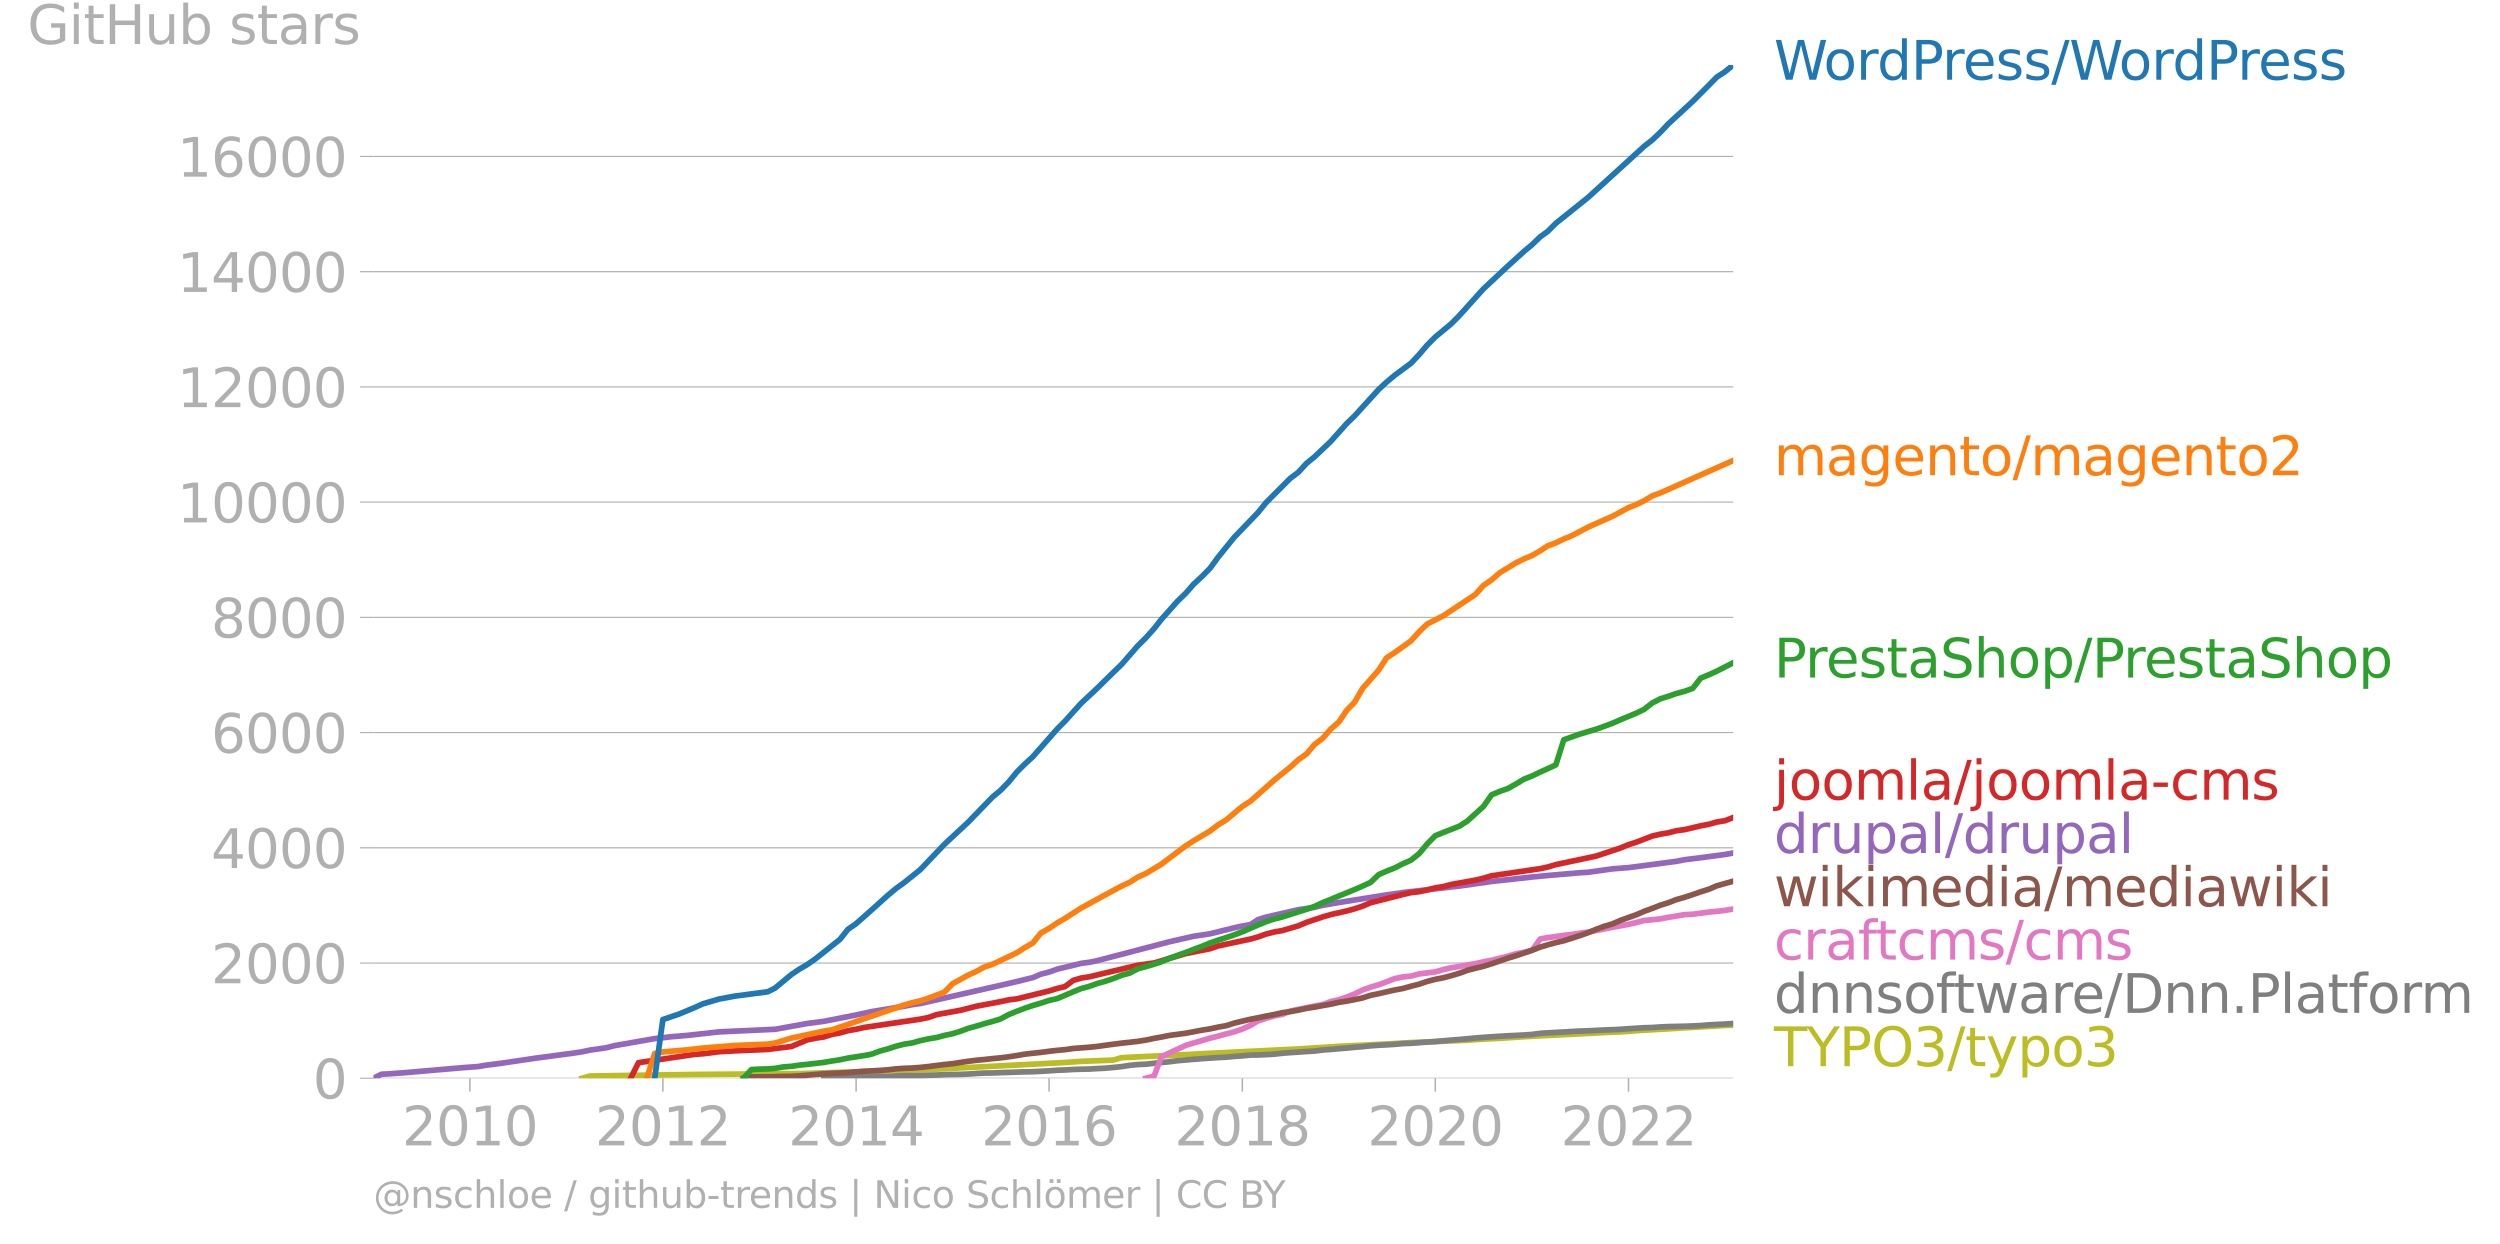 <svg xmlns="http://www.w3.org/2000/svg" xmlns:xlink="http://www.w3.org/1999/xlink" width="875.447" height="435.616" viewBox="0 0 656.585 326.712"><defs><style>*{stroke-linejoin:round;stroke-linecap:butt}</style></defs><g id="figure_1"><path id="patch_1" d="M0 326.712h656.585V0H0v326.712z" style="fill:none"/><g id="axes_1"><path id="patch_2" d="M98.073 283.185h357.12V17.073H98.073v266.112z" style="fill:none"/><g id="matplotlib.axis_1"><g id="xtick_1"><g id="line2d_1"><defs><path id="me3ce8a6307" d="M0 0v3.5" style="stroke:#b0b0b0;stroke-width:.4"/></defs><use xlink:href="#me3ce8a6307" x="123.413" y="283.185" style="fill:#b0b0b0;stroke:#b0b0b0;stroke-width:.4"/></g><g id="text_1" style="fill:#b0b0b0" transform="matrix(.14 0 0 -.14 105.598 300.823)"><defs><path id="DejaVuSans-32" d="M1228 531h2203V0H469v531q359 372 979 998 621 627 780 809 303 340 423 576 121 236 121 464 0 372-261 606-261 235-680 235-297 0-627-103-329-103-704-313v638q381 153 712 231 332 78 607 78 725 0 1156-363 431-362 431-968 0-288-108-546-107-257-392-607-78-91-497-524-418-433-1181-1211z" transform="scale(.016)"/><path id="DejaVuSans-30" d="M2034 4250q-487 0-733-480-245-479-245-1442 0-959 245-1439 246-480 733-480 491 0 736 480 246 480 246 1439 0 963-246 1442-245 480-736 480zm0 500q785 0 1199-621 414-620 414-1801 0-1178-414-1799Q2819-91 2034-91q-784 0-1198 620-414 621-414 1799 0 1181 414 1801 414 621 1198 621z" transform="scale(.016)"/><path id="DejaVuSans-31" d="M794 531h1031v3560L703 3866v575l1116 225h631V531h1031V0H794v531z" transform="scale(.016)"/></defs><use xlink:href="#DejaVuSans-32"/><use xlink:href="#DejaVuSans-30" x="63.623"/><use xlink:href="#DejaVuSans-31" x="127.246"/><use xlink:href="#DejaVuSans-30" x="190.869"/></g></g><g id="xtick_2"><use xlink:href="#me3ce8a6307" id="line2d_2" x="174.093" y="283.185" style="fill:#b0b0b0;stroke:#b0b0b0;stroke-width:.4"/><g id="text_2" style="fill:#b0b0b0" transform="matrix(.14 0 0 -.14 156.278 300.823)"><use xlink:href="#DejaVuSans-32"/><use xlink:href="#DejaVuSans-30" x="63.623"/><use xlink:href="#DejaVuSans-31" x="127.246"/><use xlink:href="#DejaVuSans-32" x="190.869"/></g></g><g id="xtick_3"><use xlink:href="#me3ce8a6307" id="line2d_3" x="224.842" y="283.185" style="fill:#b0b0b0;stroke:#b0b0b0;stroke-width:.4"/><g id="text_3" style="fill:#b0b0b0" transform="matrix(.14 0 0 -.14 207.027 300.823)"><defs><path id="DejaVuSans-34" d="M2419 4116 825 1625h1594v2491zm-166 550h794V1625h666v-525h-666V0h-628v1100H313v609l1940 2957z" transform="scale(.016)"/></defs><use xlink:href="#DejaVuSans-32"/><use xlink:href="#DejaVuSans-30" x="63.623"/><use xlink:href="#DejaVuSans-31" x="127.246"/><use xlink:href="#DejaVuSans-34" x="190.869"/></g></g><g id="xtick_4"><use xlink:href="#me3ce8a6307" id="line2d_4" x="275.522" y="283.185" style="fill:#b0b0b0;stroke:#b0b0b0;stroke-width:.4"/><g id="text_4" style="fill:#b0b0b0" transform="matrix(.14 0 0 -.14 257.707 300.823)"><defs><path id="DejaVuSans-36" d="M2113 2584q-425 0-674-291-248-290-248-796 0-503 248-796 249-292 674-292t673 292q248 293 248 796 0 506-248 796-248 291-673 291zm1253 1979v-575q-238 112-480 171-242 60-480 60-625 0-955-422-329-422-376-1275 184 272 462 417 279 145 613 145 703 0 1111-427 408-426 408-1160 0-719-425-1154Q2819-91 2113-91q-810 0-1238 620-428 621-428 1799 0 1106 525 1764t1409 658q238 0 480-47t505-140z" transform="scale(.016)"/></defs><use xlink:href="#DejaVuSans-32"/><use xlink:href="#DejaVuSans-30" x="63.623"/><use xlink:href="#DejaVuSans-31" x="127.246"/><use xlink:href="#DejaVuSans-36" x="190.869"/></g></g><g id="xtick_5"><use xlink:href="#me3ce8a6307" id="line2d_5" x="326.272" y="283.185" style="fill:#b0b0b0;stroke:#b0b0b0;stroke-width:.4"/><g id="text_5" style="fill:#b0b0b0" transform="matrix(.14 0 0 -.14 308.457 300.823)"><defs><path id="DejaVuSans-38" d="M2034 2216q-450 0-708-241-257-241-257-662 0-422 257-663 258-241 708-241t709 242q260 243 260 662 0 421-258 662-257 241-711 241zm-631 268q-406 100-633 378-226 279-226 679 0 559 398 884 399 325 1092 325 697 0 1094-325t397-884q0-400-227-679-226-278-629-378 456-106 710-416 255-309 255-755 0-679-414-1042Q2806-91 2034-91q-771 0-1186 362-414 363-414 1042 0 446 256 755 257 310 713 416zm-231 997q0-362 226-565 227-203 636-203 407 0 636 203 230 203 230 565 0 363-230 566-229 203-636 203-409 0-636-203-226-203-226-566z" transform="scale(.016)"/></defs><use xlink:href="#DejaVuSans-32"/><use xlink:href="#DejaVuSans-30" x="63.623"/><use xlink:href="#DejaVuSans-31" x="127.246"/><use xlink:href="#DejaVuSans-38" x="190.869"/></g></g><g id="xtick_6"><use xlink:href="#me3ce8a6307" id="line2d_6" x="376.952" y="283.185" style="fill:#b0b0b0;stroke:#b0b0b0;stroke-width:.4"/><g id="text_6" style="fill:#b0b0b0" transform="matrix(.14 0 0 -.14 359.137 300.823)"><use xlink:href="#DejaVuSans-32"/><use xlink:href="#DejaVuSans-30" x="63.623"/><use xlink:href="#DejaVuSans-32" x="127.246"/><use xlink:href="#DejaVuSans-30" x="190.869"/></g></g><g id="xtick_7"><use xlink:href="#me3ce8a6307" id="line2d_7" x="427.701" y="283.185" style="fill:#b0b0b0;stroke:#b0b0b0;stroke-width:.4"/><g id="text_7" style="fill:#b0b0b0" transform="matrix(.14 0 0 -.14 409.886 300.823)"><use xlink:href="#DejaVuSans-32"/><use xlink:href="#DejaVuSans-30" x="63.623"/><use xlink:href="#DejaVuSans-32" x="127.246"/><use xlink:href="#DejaVuSans-32" x="190.869"/></g></g></g><g id="matplotlib.axis_2"><g id="ytick_1"><path id="line2d_8" d="M98.073 283.185h357.12" clip-path="url(#p751ec7dc95)" style="fill:none;stroke:#b0b0b0;stroke-width:.3;stroke-linecap:square"/><g id="line2d_9"><defs><path id="m1ee382d47e" d="M0 0h-3.5" style="stroke:#b0b0b0;stroke-width:.3"/></defs><use xlink:href="#m1ee382d47e" x="98.073" y="283.185" style="fill:#b0b0b0;stroke:#b0b0b0;stroke-width:.3"/></g><use xlink:href="#DejaVuSans-30" id="text_8" style="fill:#b0b0b0" transform="matrix(.14 0 0 -.14 82.166 288.504)"/></g><g id="ytick_2"><path id="line2d_10" d="M98.073 252.922h357.12" clip-path="url(#p751ec7dc95)" style="fill:none;stroke:#b0b0b0;stroke-width:.3;stroke-linecap:square"/><use xlink:href="#m1ee382d47e" id="line2d_11" x="98.073" y="252.922" style="fill:#b0b0b0;stroke:#b0b0b0;stroke-width:.3"/><g id="text_9" style="fill:#b0b0b0" transform="matrix(.14 0 0 -.14 55.443 258.241)"><use xlink:href="#DejaVuSans-32"/><use xlink:href="#DejaVuSans-30" x="63.623"/><use xlink:href="#DejaVuSans-30" x="127.246"/><use xlink:href="#DejaVuSans-30" x="190.869"/></g></g><g id="ytick_3"><path id="line2d_12" d="M98.073 222.66h357.12" clip-path="url(#p751ec7dc95)" style="fill:none;stroke:#b0b0b0;stroke-width:.3;stroke-linecap:square"/><use xlink:href="#m1ee382d47e" id="line2d_13" x="98.073" y="222.66" style="fill:#b0b0b0;stroke:#b0b0b0;stroke-width:.3"/><g id="text_10" style="fill:#b0b0b0" transform="matrix(.14 0 0 -.14 55.443 227.979)"><use xlink:href="#DejaVuSans-34"/><use xlink:href="#DejaVuSans-30" x="63.623"/><use xlink:href="#DejaVuSans-30" x="127.246"/><use xlink:href="#DejaVuSans-30" x="190.869"/></g></g><g id="ytick_4"><path id="line2d_14" d="M98.073 192.398h357.12" clip-path="url(#p751ec7dc95)" style="fill:none;stroke:#b0b0b0;stroke-width:.3;stroke-linecap:square"/><use xlink:href="#m1ee382d47e" id="line2d_15" x="98.073" y="192.398" style="fill:#b0b0b0;stroke:#b0b0b0;stroke-width:.3"/><g id="text_11" style="fill:#b0b0b0" transform="matrix(.14 0 0 -.14 55.443 197.717)"><use xlink:href="#DejaVuSans-36"/><use xlink:href="#DejaVuSans-30" x="63.623"/><use xlink:href="#DejaVuSans-30" x="127.246"/><use xlink:href="#DejaVuSans-30" x="190.869"/></g></g><g id="ytick_5"><path id="line2d_16" d="M98.073 162.135h357.12" clip-path="url(#p751ec7dc95)" style="fill:none;stroke:#b0b0b0;stroke-width:.3;stroke-linecap:square"/><use xlink:href="#m1ee382d47e" id="line2d_17" x="98.073" y="162.135" style="fill:#b0b0b0;stroke:#b0b0b0;stroke-width:.3"/><g id="text_12" style="fill:#b0b0b0" transform="matrix(.14 0 0 -.14 55.443 167.454)"><use xlink:href="#DejaVuSans-38"/><use xlink:href="#DejaVuSans-30" x="63.623"/><use xlink:href="#DejaVuSans-30" x="127.246"/><use xlink:href="#DejaVuSans-30" x="190.869"/></g></g><g id="ytick_6"><path id="line2d_18" d="M98.073 131.873h357.12" clip-path="url(#p751ec7dc95)" style="fill:none;stroke:#b0b0b0;stroke-width:.3;stroke-linecap:square"/><use xlink:href="#m1ee382d47e" id="line2d_19" x="98.073" y="131.873" style="fill:#b0b0b0;stroke:#b0b0b0;stroke-width:.3"/><g id="text_13" style="fill:#b0b0b0" transform="matrix(.14 0 0 -.14 46.536 137.192)"><use xlink:href="#DejaVuSans-31"/><use xlink:href="#DejaVuSans-30" x="63.623"/><use xlink:href="#DejaVuSans-30" x="127.246"/><use xlink:href="#DejaVuSans-30" x="190.869"/><use xlink:href="#DejaVuSans-30" x="254.492"/></g></g><g id="ytick_7"><path id="line2d_20" d="M98.073 101.61h357.12" clip-path="url(#p751ec7dc95)" style="fill:none;stroke:#b0b0b0;stroke-width:.3;stroke-linecap:square"/><use xlink:href="#m1ee382d47e" id="line2d_21" x="98.073" y="101.611" style="fill:#b0b0b0;stroke:#b0b0b0;stroke-width:.3"/><g id="text_14" style="fill:#b0b0b0" transform="matrix(.14 0 0 -.14 46.536 106.93)"><use xlink:href="#DejaVuSans-31"/><use xlink:href="#DejaVuSans-32" x="63.623"/><use xlink:href="#DejaVuSans-30" x="127.246"/><use xlink:href="#DejaVuSans-30" x="190.869"/><use xlink:href="#DejaVuSans-30" x="254.492"/></g></g><g id="ytick_8"><path id="line2d_22" d="M98.073 71.348h357.12" clip-path="url(#p751ec7dc95)" style="fill:none;stroke:#b0b0b0;stroke-width:.3;stroke-linecap:square"/><use xlink:href="#m1ee382d47e" id="line2d_23" x="98.073" y="71.348" style="fill:#b0b0b0;stroke:#b0b0b0;stroke-width:.3"/><g id="text_15" style="fill:#b0b0b0" transform="matrix(.14 0 0 -.14 46.536 76.667)"><use xlink:href="#DejaVuSans-31"/><use xlink:href="#DejaVuSans-34" x="63.623"/><use xlink:href="#DejaVuSans-30" x="127.246"/><use xlink:href="#DejaVuSans-30" x="190.869"/><use xlink:href="#DejaVuSans-30" x="254.492"/></g></g><g id="ytick_9"><path id="line2d_24" d="M98.073 41.086h357.12" clip-path="url(#p751ec7dc95)" style="fill:none;stroke:#b0b0b0;stroke-width:.3;stroke-linecap:square"/><use xlink:href="#m1ee382d47e" id="line2d_25" x="98.073" y="41.086" style="fill:#b0b0b0;stroke:#b0b0b0;stroke-width:.3"/><g id="text_16" style="fill:#b0b0b0" transform="matrix(.14 0 0 -.14 46.536 46.405)"><use xlink:href="#DejaVuSans-31"/><use xlink:href="#DejaVuSans-36" x="63.623"/><use xlink:href="#DejaVuSans-30" x="127.246"/><use xlink:href="#DejaVuSans-30" x="190.869"/><use xlink:href="#DejaVuSans-30" x="254.492"/></g></g><g id="text_17" style="fill:#b0b0b0" transform="matrix(.14 0 0 -.14 7.2 11.563)"><defs><path id="DejaVuSans-47" d="M3809 666v1253H2778v519h1656V434q-365-259-806-392-440-133-940-133-1094 0-1712 639-617 640-617 1780 0 1144 617 1783 618 639 1712 639 456 0 867-113 411-112 758-331v-672q-350 297-744 447t-828 150q-857 0-1287-478-429-478-429-1425 0-944 429-1422 430-478 1287-478 334 0 596 58 263 58 472 180z" transform="scale(.016)"/><path id="DejaVuSans-69" d="M603 3500h575V0H603v3500zm0 1363h575v-729H603v729z" transform="scale(.016)"/><path id="DejaVuSans-74" d="M1172 4494v-994h1184v-447H1172V1153q0-428 117-550t477-122h590V0h-590q-666 0-919 248-253 249-253 905v1900H172v447h422v994h578z" transform="scale(.016)"/><path id="DejaVuSans-48" d="M628 4666h631V2753h2294v1913h631V0h-631v2222H1259V0H628v4666z" transform="scale(.016)"/><path id="DejaVuSans-75" d="M544 1381v2119h575V1403q0-497 193-746 194-248 582-248 465 0 735 297 271 297 271 810v1984h575V0h-575v538q-209-319-486-474-276-155-642-155-603 0-916 375-312 375-312 1097zm1447 2203z" transform="scale(.016)"/><path id="DejaVuSans-62" d="M3116 1747q0 634-261 995t-717 361q-457 0-718-361t-261-995q0-634 261-995t718-361q456 0 717 361t261 995zM1159 2969q182 312 458 463 277 152 661 152 638 0 1036-506 399-506 399-1331T3314 415Q2916-91 2278-91q-384 0-661 152-276 152-458 464V0H581v4863h578V2969z" transform="scale(.016)"/><path id="DejaVuSans-73" d="M2834 3397v-544q-243 125-506 187-262 63-544 63-428 0-642-131t-214-394q0-200 153-314t616-217l197-44q612-131 870-370t258-667q0-488-386-773Q2250-91 1575-91q-281 0-586 55T347 128v594q319-166 628-249 309-82 613-82 406 0 624 139 219 139 219 392 0 234-158 359-157 125-692 241l-200 47q-534 112-772 345-237 233-237 639 0 494 350 762 350 269 994 269 318 0 599-47 282-46 519-140z" transform="scale(.016)"/><path id="DejaVuSans-61" d="M2194 1759q-697 0-966-159t-269-544q0-306 202-486 202-179 548-179 479 0 768 339t289 901v128h-572zm1147 238V0h-575v531q-197-318-491-470T1556-91q-537 0-855 302-317 302-317 808 0 590 395 890 396 300 1180 300h807v57q0 397-261 614t-733 217q-300 0-585-72-284-72-546-216v532q315 122 612 182 297 61 578 61 760 0 1135-394 375-393 375-1193z" transform="scale(.016)"/><path id="DejaVuSans-72" d="M2631 2963q-97 56-211 82-114 27-251 27-488 0-749-317t-261-911V0H581v3500h578v-544q182 319 472 473 291 155 707 155 59 0 131-8 72-7 159-23l3-590z" transform="scale(.016)"/></defs><use xlink:href="#DejaVuSans-47"/><use xlink:href="#DejaVuSans-69" x="77.49"/><use xlink:href="#DejaVuSans-74" x="105.273"/><use xlink:href="#DejaVuSans-48" x="144.482"/><use xlink:href="#DejaVuSans-75" x="219.678"/><use xlink:href="#DejaVuSans-62" x="283.057"/><use xlink:href="#DejaVuSans-20" x="346.533"/><use xlink:href="#DejaVuSans-73" x="378.32"/><use xlink:href="#DejaVuSans-74" x="430.42"/><use xlink:href="#DejaVuSans-61" x="469.629"/><use xlink:href="#DejaVuSans-72" x="530.908"/><use xlink:href="#DejaVuSans-73" x="572.021"/></g></g><path id="line2d_26" d="m152.85 283.185 2.151-.59 12.705-.197 14.787-.212 17.01-.136 10.483-.09 33.81-1.06 35.892-1.846 4.235-.303 8.539-.348 2.083-.62 6.387-.318 6.248-.272 8.47-.454 10.622-.53 4.096-.196 10.622-.515 10.622-.696 6.248-.303 4.235-.211 4.235-.227 4.235-.242 14.787-.62 4.235-.288 4.304-.212 8.47-.545 12.566-.635 8.54-.44 2.082-.06 4.304-.333 23.188-1.361 2.152-.076h0" clip-path="url(#p751ec7dc95)" style="fill:none;stroke:#bcbd22;stroke-width:1.5;stroke-linecap:square"/><path id="line2d_27" d="m216.373 283.185 2.082-.121 2.152-.06 2.083-.122 2.152-.06 2.153-.061 1.943-.015 2.153-.06h2.082l2.153-.107 2.082-.06 2.152-.03 2.153-.046 2.082-.06 2.152-.046 2.083-.09 2.152-.06 2.153-.031 1.943-.076 2.153-.151 2.082-.106 2.152-.03 2.083-.091 2.152-.06 2.153-.076 2.082-.06 2.152-.046 2.083-.106 2.152-.121 2.152-.152 2.014-.075 2.152-.136 2.083-.06 2.152-.046 2.083-.121 2.152-.106 2.152-.197 2.083-.212 2.152-.333 2.083-.212 2.152-.09 2.152-.242 1.944-.197 2.152-.212 2.083-.272 2.152-.182 2.083-.181 2.152-.167 2.152-.151 2.083-.136 2.152-.106 2.083-.197 2.152-.151 2.152-.212 1.944-.015 2.152-.091 2.083-.121 2.152-.242 2.083-.167 2.152-.136 2.152-.151 2.083-.121 2.152-.273 2.083-.15 2.152-.198 2.152-.166 1.944-.197 2.152-.166 2.083-.227 2.152-.151 2.083-.106 2.152-.137 2.152-.196 2.083-.076 2.152-.166 2.082-.152 2.153-.136 2.152-.197 2.013-.196 2.152-.152 2.083-.196 2.152-.197 2.083-.166 2.152-.152 2.152-.136 2.083-.121 2.152-.106 2.083-.106 2.152-.151 2.152-.288 1.944-.12 2.152-.122 2.083-.106 2.152-.136 2.083-.106 2.152-.075 2.152-.106 2.083-.106 2.152-.076 2.083-.106 2.152-.151 2.152-.136 1.944-.121 2.152-.06 2.083-.152 2.152-.091 2.083-.045 2.152-.046 2.152-.075 2.083-.106 2.152-.182 2.083-.106 2.152-.106 2.152-.151" clip-path="url(#p751ec7dc95)" style="fill:none;stroke:#7f7f7f;stroke-width:1.5;stroke-linecap:square"/><path id="line2d_28" d="m300.932 283.185 2.152-.545 1.944-5.1 2.152-1.028 2.083-.953 2.152-1.014 2.083-.636 2.152-.62 2.152-.65 2.083-.5 2.152-.605 2.083-.53 2.152-.741 2.152-.969 1.944-1.165 2.152-.68 2.083-.621 2.152-.409 2.083-.862 2.152-.47 2.152-.423 2.083-.454 2.152-.378 2.083-.772 2.152-.5 2.152-.725 1.944-.772 2.152-1.06 2.083-.74 2.152-.636 2.083-.787 2.152-.832 2.152-.439 2.083-.212 2.152-.575 2.082-.257 2.153-.272 2.152-.62 2.013-.455 2.152-.363 2.083-.378 2.152-.363 2.083-.47 2.152-.408 2.152-.53 2.083-.53 2.152-.635 2.083-.393 2.152-.515 2.152-2.995 1.944-.333 2.152-.303 2.083-.303 2.152-.242 2.083-.333 2.152-.287 2.152-.409 2.083-.408 2.152-.454 2.083-.363 2.152-.394 2.152-.499 1.944-.514 2.152-.197 2.083-.227 2.152-.409 2.083-.333 2.152-.378 2.152-.106 2.083-.272 2.152-.288 2.083-.196 2.152-.258 2.152-.348" clip-path="url(#p751ec7dc95)" style="fill:none;stroke:#e377c2;stroke-width:1.5;stroke-linecap:square"/><g id="text_18" style="fill:#1f77b4" transform="matrix(.14 0 0 -.14 465.907 20.936)"><defs><path id="DejaVuSans-57" d="M213 4666h637l981-3944 978 3944h710l981-3944 978 3944h641L4947 0h-794l-984 4050L2175 0h-794L213 4666z" transform="scale(.016)"/><path id="DejaVuSans-6f" d="M1959 3097q-462 0-731-361t-269-989q0-628 267-989 268-361 733-361 460 0 728 362 269 363 269 988 0 622-269 986-268 364-728 364zm0 487q750 0 1178-488 429-487 429-1349 0-859-429-1349Q2709-91 1959-91q-753 0-1180 489-426 490-426 1349 0 862 426 1349 427 488 1180 488z" transform="scale(.016)"/><path id="DejaVuSans-64" d="M2906 2969v1894h575V0h-575v525q-181-312-458-464-276-152-664-152-634 0-1033 506-398 507-398 1332t398 1331q399 506 1033 506 388 0 664-152 277-151 458-463zM947 1747q0-634 261-995t717-361q456 0 718 361 263 361 263 995t-263 995q-262 361-718 361t-717-361q-261-361-261-995z" transform="scale(.016)"/><path id="DejaVuSans-50" d="M1259 4147V2394h794q441 0 681 228 241 228 241 650 0 419-241 647-240 228-681 228h-794zm-631 519h1425q785 0 1186-355 402-355 402-1039 0-691-402-1044-401-353-1186-353h-794V0H628v4666z" transform="scale(.016)"/><path id="DejaVuSans-65" d="M3597 1894v-281H953q38-594 358-905t892-311q331 0 642 81t618 244V178Q3153 47 2828-22t-659-69q-838 0-1327 487-489 488-489 1320 0 859 464 1363 464 505 1252 505 706 0 1117-455 411-454 411-1235zm-575 169q-6 471-264 752-258 282-683 282-481 0-770-272t-333-766l2050 4z" transform="scale(.016)"/><path id="DejaVuSans-2f" d="M1625 4666h531L531-594H0l1625 5260z" transform="scale(.016)"/></defs><use xlink:href="#DejaVuSans-57"/><use xlink:href="#DejaVuSans-6f" x="93.002"/><use xlink:href="#DejaVuSans-72" x="154.184"/><use xlink:href="#DejaVuSans-64" x="193.547"/><use xlink:href="#DejaVuSans-50" x="257.023"/><use xlink:href="#DejaVuSans-72" x="315.576"/><use xlink:href="#DejaVuSans-65" x="354.439"/><use xlink:href="#DejaVuSans-73" x="415.963"/><use xlink:href="#DejaVuSans-73" x="468.063"/><use xlink:href="#DejaVuSans-2f" x="520.162"/><use xlink:href="#DejaVuSans-57" x="553.854"/><use xlink:href="#DejaVuSans-6f" x="646.855"/><use xlink:href="#DejaVuSans-72" x="708.037"/><use xlink:href="#DejaVuSans-64" x="747.4"/><use xlink:href="#DejaVuSans-50" x="810.877"/><use xlink:href="#DejaVuSans-72" x="869.43"/><use xlink:href="#DejaVuSans-65" x="908.293"/><use xlink:href="#DejaVuSans-73" x="969.816"/><use xlink:href="#DejaVuSans-73" x="1021.916"/></g><g id="text_19" style="fill:#ff7f0e" transform="matrix(.14 0 0 -.14 465.907 124.811)"><defs><path id="DejaVuSans-6d" d="M3328 2828q216 388 516 572t706 184q547 0 844-383 297-382 297-1088V0h-578v2094q0 503-179 746-178 244-543 244-447 0-707-297-259-296-259-809V0h-578v2094q0 506-178 748t-550 242q-441 0-701-298-259-298-259-808V0H581v3500h578v-544q197 322 472 475t653 153q382 0 649-194 267-193 395-562z" transform="scale(.016)"/><path id="DejaVuSans-67" d="M2906 1791q0 625-258 968-257 344-723 344-462 0-720-344-258-343-258-968 0-622 258-966t720-344q466 0 723 344 258 344 258 966zm575-1357q0-893-397-1329-396-436-1215-436-303 0-572 45t-522 139v559q253-137 500-202 247-66 503-66 566 0 847 295t281 892v285q-178-310-456-463T1784 0Q1141 0 747 490 353 981 353 1791q0 812 394 1302 394 491 1037 491 388 0 666-153t456-462v531h575V434z" transform="scale(.016)"/><path id="DejaVuSans-6e" d="M3513 2113V0h-575v2094q0 497-194 743-194 247-581 247-466 0-735-297-269-296-269-809V0H581v3500h578v-544q207 316 486 472 280 156 646 156 603 0 912-373 310-373 310-1098z" transform="scale(.016)"/></defs><use xlink:href="#DejaVuSans-6d"/><use xlink:href="#DejaVuSans-61" x="97.412"/><use xlink:href="#DejaVuSans-67" x="158.691"/><use xlink:href="#DejaVuSans-65" x="222.168"/><use xlink:href="#DejaVuSans-6e" x="283.691"/><use xlink:href="#DejaVuSans-74" x="347.07"/><use xlink:href="#DejaVuSans-6f" x="386.279"/><use xlink:href="#DejaVuSans-2f" x="447.461"/><use xlink:href="#DejaVuSans-6d" x="481.152"/><use xlink:href="#DejaVuSans-61" x="578.564"/><use xlink:href="#DejaVuSans-67" x="639.844"/><use xlink:href="#DejaVuSans-65" x="703.32"/><use xlink:href="#DejaVuSans-6e" x="764.844"/><use xlink:href="#DejaVuSans-74" x="828.223"/><use xlink:href="#DejaVuSans-6f" x="867.432"/><use xlink:href="#DejaVuSans-32" x="928.613"/></g><g id="text_20" style="fill:#2ca02c" transform="matrix(.14 0 0 -.14 465.907 177.937)"><defs><path id="DejaVuSans-53" d="M3425 4513v-616q-359 172-678 256-319 85-616 85-515 0-795-200t-280-569q0-310 186-468 186-157 705-254l381-78q706-135 1042-474t336-907q0-679-455-1029Q2797-91 1919-91q-331 0-705 75-373 75-773 222v650q384-215 753-325 369-109 725-109 540 0 834 212 294 213 294 607 0 343-211 537t-692 291l-385 75q-706 140-1022 440-315 300-315 835 0 619 436 975t1201 356q329 0 669-60 341-59 697-177z" transform="scale(.016)"/><path id="DejaVuSans-68" d="M3513 2113V0h-575v2094q0 497-194 743-194 247-581 247-466 0-735-297-269-296-269-809V0H581v4863h578V2956q207 316 486 472 280 156 646 156 603 0 912-373 310-373 310-1098z" transform="scale(.016)"/><path id="DejaVuSans-70" d="M1159 525v-1856H581v4831h578v-531q182 312 458 463 277 152 661 152 638 0 1036-506 399-506 399-1331T3314 415Q2916-91 2278-91q-384 0-661 152-276 152-458 464zm1957 1222q0 634-261 995t-717 361q-457 0-718-361t-261-995q0-634 261-995t718-361q456 0 717 361t261 995z" transform="scale(.016)"/></defs><use xlink:href="#DejaVuSans-50"/><use xlink:href="#DejaVuSans-72" x="58.553"/><use xlink:href="#DejaVuSans-65" x="97.416"/><use xlink:href="#DejaVuSans-73" x="158.939"/><use xlink:href="#DejaVuSans-74" x="211.039"/><use xlink:href="#DejaVuSans-61" x="250.248"/><use xlink:href="#DejaVuSans-53" x="311.527"/><use xlink:href="#DejaVuSans-68" x="375.004"/><use xlink:href="#DejaVuSans-6f" x="438.383"/><use xlink:href="#DejaVuSans-70" x="499.564"/><use xlink:href="#DejaVuSans-2f" x="563.041"/><use xlink:href="#DejaVuSans-50" x="596.732"/><use xlink:href="#DejaVuSans-72" x="655.285"/><use xlink:href="#DejaVuSans-65" x="694.148"/><use xlink:href="#DejaVuSans-73" x="755.672"/><use xlink:href="#DejaVuSans-74" x="807.771"/><use xlink:href="#DejaVuSans-61" x="846.98"/><use xlink:href="#DejaVuSans-53" x="908.26"/><use xlink:href="#DejaVuSans-68" x="971.736"/><use xlink:href="#DejaVuSans-6f" x="1035.115"/><use xlink:href="#DejaVuSans-70" x="1096.297"/></g><g id="text_21" style="fill:#d62728" transform="matrix(.14 0 0 -.14 465.907 210.021)"><defs><path id="DejaVuSans-6a" d="M603 3500h575V-63q0-668-255-968-254-300-820-300h-219v487H38q328 0 446 152Q603-541 603-63v3563zm0 1363h575v-729H603v729z" transform="scale(.016)"/><path id="DejaVuSans-6c" d="M603 4863h575V0H603v4863z" transform="scale(.016)"/><path id="DejaVuSans-2d" d="M313 2009h1684v-512H313v512z" transform="scale(.016)"/><path id="DejaVuSans-63" d="M3122 3366v-538q-244 135-489 202t-495 67q-560 0-870-355-309-354-309-995t309-996q310-354 870-354 250 0 495 67t489 202V134Q2881 22 2623-34q-257-57-548-57-791 0-1257 497-465 497-465 1341 0 856 470 1346 471 491 1290 491 265 0 518-55 253-54 491-163z" transform="scale(.016)"/></defs><use xlink:href="#DejaVuSans-6a"/><use xlink:href="#DejaVuSans-6f" x="27.783"/><use xlink:href="#DejaVuSans-6f" x="88.965"/><use xlink:href="#DejaVuSans-6d" x="150.146"/><use xlink:href="#DejaVuSans-6c" x="247.559"/><use xlink:href="#DejaVuSans-61" x="275.342"/><use xlink:href="#DejaVuSans-2f" x="336.621"/><use xlink:href="#DejaVuSans-6a" x="370.313"/><use xlink:href="#DejaVuSans-6f" x="398.096"/><use xlink:href="#DejaVuSans-6f" x="459.277"/><use xlink:href="#DejaVuSans-6d" x="520.459"/><use xlink:href="#DejaVuSans-6c" x="617.871"/><use xlink:href="#DejaVuSans-61" x="645.654"/><use xlink:href="#DejaVuSans-2d" x="706.934"/><use xlink:href="#DejaVuSans-63" x="743.018"/><use xlink:href="#DejaVuSans-6d" x="797.998"/><use xlink:href="#DejaVuSans-73" x="895.41"/></g><g id="text_22" style="fill:#9467bd" transform="matrix(.14 0 0 -.14 465.907 224.021)"><use xlink:href="#DejaVuSans-64"/><use xlink:href="#DejaVuSans-72" x="63.477"/><use xlink:href="#DejaVuSans-75" x="104.59"/><use xlink:href="#DejaVuSans-70" x="167.969"/><use xlink:href="#DejaVuSans-61" x="231.445"/><use xlink:href="#DejaVuSans-6c" x="292.725"/><use xlink:href="#DejaVuSans-2f" x="320.508"/><use xlink:href="#DejaVuSans-64" x="354.199"/><use xlink:href="#DejaVuSans-72" x="417.676"/><use xlink:href="#DejaVuSans-75" x="458.789"/><use xlink:href="#DejaVuSans-70" x="522.168"/><use xlink:href="#DejaVuSans-61" x="585.645"/><use xlink:href="#DejaVuSans-6c" x="646.924"/></g><g id="text_23" style="fill:#8c564b" transform="matrix(.14 0 0 -.14 465.907 238.021)"><defs><path id="DejaVuSans-77" d="M269 3500h575l719-2731 715 2731h678l719-2731 716 2731h575L4050 0h-678l-753 2869L1863 0h-679L269 3500z" transform="scale(.016)"/><path id="DejaVuSans-6b" d="M581 4863h578V1991l1716 1509h734L1753 1863 3688 0h-750L1159 1709V0H581v4863z" transform="scale(.016)"/></defs><use xlink:href="#DejaVuSans-77"/><use xlink:href="#DejaVuSans-69" x="81.787"/><use xlink:href="#DejaVuSans-6b" x="109.57"/><use xlink:href="#DejaVuSans-69" x="167.48"/><use xlink:href="#DejaVuSans-6d" x="195.264"/><use xlink:href="#DejaVuSans-65" x="292.676"/><use xlink:href="#DejaVuSans-64" x="354.199"/><use xlink:href="#DejaVuSans-69" x="417.676"/><use xlink:href="#DejaVuSans-61" x="445.459"/><use xlink:href="#DejaVuSans-2f" x="506.738"/><use xlink:href="#DejaVuSans-6d" x="540.43"/><use xlink:href="#DejaVuSans-65" x="637.842"/><use xlink:href="#DejaVuSans-64" x="699.365"/><use xlink:href="#DejaVuSans-69" x="762.842"/><use xlink:href="#DejaVuSans-61" x="790.625"/><use xlink:href="#DejaVuSans-77" x="851.904"/><use xlink:href="#DejaVuSans-69" x="933.691"/><use xlink:href="#DejaVuSans-6b" x="961.475"/><use xlink:href="#DejaVuSans-69" x="1019.385"/></g><g id="text_24" style="fill:#e377c2" transform="matrix(.14 0 0 -.14 465.907 252.021)"><defs><path id="DejaVuSans-66" d="M2375 4863v-479h-550q-309 0-430-125-120-125-120-450v-309h947v-447h-947V0H697v3053H147v447h550v244q0 584 272 851 272 268 862 268h544z" transform="scale(.016)"/></defs><use xlink:href="#DejaVuSans-63"/><use xlink:href="#DejaVuSans-72" x="54.98"/><use xlink:href="#DejaVuSans-61" x="96.094"/><use xlink:href="#DejaVuSans-66" x="157.373"/><use xlink:href="#DejaVuSans-74" x="190.828"/><use xlink:href="#DejaVuSans-63" x="230.037"/><use xlink:href="#DejaVuSans-6d" x="285.018"/><use xlink:href="#DejaVuSans-73" x="382.43"/><use xlink:href="#DejaVuSans-2f" x="434.529"/><use xlink:href="#DejaVuSans-63" x="468.221"/><use xlink:href="#DejaVuSans-6d" x="523.201"/><use xlink:href="#DejaVuSans-73" x="620.613"/></g><g id="text_25" style="fill:#7f7f7f" transform="matrix(.14 0 0 -.14 465.907 266.021)"><defs><path id="DejaVuSans-44" d="M1259 4147V519h763q966 0 1414 437 448 438 448 1382 0 937-448 1373t-1414 436h-763zm-631 519h1297q1356 0 1990-564 635-564 635-1764 0-1207-638-1773Q3275 0 1925 0H628v4666z" transform="scale(.016)"/><path id="DejaVuSans-2e" d="M684 794h660V0H684v794z" transform="scale(.016)"/></defs><use xlink:href="#DejaVuSans-64"/><use xlink:href="#DejaVuSans-6e" x="63.477"/><use xlink:href="#DejaVuSans-6e" x="126.855"/><use xlink:href="#DejaVuSans-73" x="190.234"/><use xlink:href="#DejaVuSans-6f" x="242.334"/><use xlink:href="#DejaVuSans-66" x="303.516"/><use xlink:href="#DejaVuSans-74" x="336.971"/><use xlink:href="#DejaVuSans-77" x="376.18"/><use xlink:href="#DejaVuSans-61" x="457.967"/><use xlink:href="#DejaVuSans-72" x="519.246"/><use xlink:href="#DejaVuSans-65" x="558.109"/><use xlink:href="#DejaVuSans-2f" x="619.633"/><use xlink:href="#DejaVuSans-44" x="653.324"/><use xlink:href="#DejaVuSans-6e" x="730.326"/><use xlink:href="#DejaVuSans-6e" x="793.705"/><use xlink:href="#DejaVuSans-2e" x="857.084"/><use xlink:href="#DejaVuSans-50" x="888.871"/><use xlink:href="#DejaVuSans-6c" x="949.174"/><use xlink:href="#DejaVuSans-61" x="976.957"/><use xlink:href="#DejaVuSans-74" x="1038.236"/><use xlink:href="#DejaVuSans-66" x="1077.445"/><use xlink:href="#DejaVuSans-6f" x="1112.65"/><use xlink:href="#DejaVuSans-72" x="1173.832"/><use xlink:href="#DejaVuSans-6d" x="1213.195"/></g><g id="text_26" style="fill:#bcbd22" transform="matrix(.14 0 0 -.14 465.907 280.021)"><defs><path id="DejaVuSans-54" d="M-19 4666h3947v-532H2272V0h-634v4134H-19v532z" transform="scale(.016)"/><path id="DejaVuSans-59" d="M-13 4666h679l1293-1919 1285 1919h678L2272 2222V0h-634v2222L-13 4666z" transform="scale(.016)"/><path id="DejaVuSans-4f" d="M2522 4238q-688 0-1093-513-404-512-404-1397 0-881 404-1394 405-512 1093-512 687 0 1089 512 402 513 402 1394 0 885-402 1397-402 513-1089 513zm0 512q981 0 1568-658 588-658 588-1764 0-1103-588-1761Q3503-91 2522-91q-984 0-1574 656-589 657-589 1763t589 1764q590 658 1574 658z" transform="scale(.016)"/><path id="DejaVuSans-33" d="M2597 2516q453-97 707-404 255-306 255-756 0-690-475-1069Q2609-91 1734-91q-293 0-604 58T488 141v609q262-153 574-231 313-78 654-78 593 0 904 234t311 681q0 413-289 645-289 233-804 233h-544v519h569q465 0 712 186t247 536q0 359-255 551-254 193-729 193-260 0-557-57-297-56-653-174v562q360 100 674 150t592 50q719 0 1137-327 419-326 419-882 0-388-222-655t-631-370z" transform="scale(.016)"/><path id="DejaVuSans-79" d="M2059-325q-243-625-475-815-231-191-618-191H506v481h338q237 0 368 113 132 112 291 531l103 262L191 3500h609L1894 763l1094 2737h609L2059-325z" transform="scale(.016)"/></defs><use xlink:href="#DejaVuSans-54"/><use xlink:href="#DejaVuSans-59" x="61.084"/><use xlink:href="#DejaVuSans-50" x="122.168"/><use xlink:href="#DejaVuSans-4f" x="182.471"/><use xlink:href="#DejaVuSans-33" x="261.182"/><use xlink:href="#DejaVuSans-2f" x="324.805"/><use xlink:href="#DejaVuSans-74" x="358.496"/><use xlink:href="#DejaVuSans-79" x="397.705"/><use xlink:href="#DejaVuSans-70" x="456.885"/><use xlink:href="#DejaVuSans-6f" x="520.361"/><use xlink:href="#DejaVuSans-33" x="581.543"/></g><g id="text_27" style="fill:#b0b0b0" transform="matrix(.097 0 0 -.097 98.073 317.221)"><defs><path id="DejaVuSans-40" d="M2381 1678q0-447 222-702 222-254 610-254 384 0 604 256 221 256 221 700 0 438-225 695-225 258-607 258-378 0-602-256-223-256-223-697zm1703-934q-187-241-429-355t-564-114q-538 0-874 389t-336 1014q0 625 337 1015 338 391 873 391 322 0 565-117 244-117 428-354v409h447V722q457 69 714 417 258 349 258 902 0 334-99 628-98 294-298 544-325 409-792 626t-1017 217q-384 0-738-102-353-101-653-301-490-319-767-836-276-517-276-1120 0-497 179-932 180-434 521-765 328-325 759-495 431-171 922-171 403 0 792 136t714 389l281-347q-390-303-851-464t-936-161q-578 0-1091 205-512 205-912 595Q841 78 631 592q-209 514-209 1105 0 569 212 1084 213 516 607 907 403 396 931 607t1119 211q662 0 1229-272 568-271 952-771 234-307 357-666 124-359 124-744 0-822-497-1297T4084 263v481z" transform="scale(.016)"/><path id="DejaVuSans-7c" d="M1344 4891v-6400H813v6400h531z" transform="scale(.016)"/><path id="DejaVuSans-4e" d="M628 4666h850L3547 763v3903h612V0h-850L1241 3903V0H628v4666z" transform="scale(.016)"/><path id="DejaVuSans-f6" d="M1959 3097q-462 0-731-361t-269-989q0-628 267-989 268-361 733-361 460 0 728 362 269 363 269 988 0 622-269 986-268 364-728 364zm0 487q750 0 1178-488 429-487 429-1349 0-859-429-1349Q2709-91 1959-91q-753 0-1180 489-426 490-426 1349 0 862 426 1349 427 488 1180 488zm295 1266h634v-631h-634v631zm-1222 0h634v-631h-634v631z" transform="scale(.016)"/><path id="DejaVuSans-43" d="M4122 4306v-665q-319 297-680 443-361 147-767 147-800 0-1225-489t-425-1414q0-922 425-1411t1225-489q406 0 767 147t680 444V359q-331-225-702-338-370-112-782-112-1060 0-1670 648-609 649-609 1771 0 1125 609 1773 610 649 1670 649 418 0 788-111 371-111 696-333z" transform="scale(.016)"/><path id="DejaVuSans-42" d="M1259 2228V519h1013q509 0 754 211 246 211 246 645 0 438-246 645-245 208-754 208H1259zm0 1919V2741h935q462 0 688 173 227 174 227 530 0 353-227 528-226 175-688 175h-935zm-631 519h1613q722 0 1112-300 391-300 391-853 0-429-200-682t-588-315q466-100 724-418 258-317 258-792 0-625-425-966Q3088 0 2303 0H628v4666z" transform="scale(.016)"/></defs><use xlink:href="#DejaVuSans-40"/><use xlink:href="#DejaVuSans-6e" x="100"/><use xlink:href="#DejaVuSans-73" x="163.379"/><use xlink:href="#DejaVuSans-63" x="215.479"/><use xlink:href="#DejaVuSans-68" x="270.459"/><use xlink:href="#DejaVuSans-6c" x="333.838"/><use xlink:href="#DejaVuSans-6f" x="361.621"/><use xlink:href="#DejaVuSans-65" x="422.803"/><use xlink:href="#DejaVuSans-20" x="484.326"/><use xlink:href="#DejaVuSans-2f" x="516.113"/><use xlink:href="#DejaVuSans-20" x="549.805"/><use xlink:href="#DejaVuSans-67" x="581.592"/><use xlink:href="#DejaVuSans-69" x="645.068"/><use xlink:href="#DejaVuSans-74" x="672.852"/><use xlink:href="#DejaVuSans-68" x="712.061"/><use xlink:href="#DejaVuSans-75" x="775.439"/><use xlink:href="#DejaVuSans-62" x="838.818"/><use xlink:href="#DejaVuSans-2d" x="902.295"/><use xlink:href="#DejaVuSans-74" x="938.379"/><use xlink:href="#DejaVuSans-72" x="977.588"/><use xlink:href="#DejaVuSans-65" x="1016.451"/><use xlink:href="#DejaVuSans-6e" x="1077.975"/><use xlink:href="#DejaVuSans-64" x="1141.354"/><use xlink:href="#DejaVuSans-73" x="1204.83"/><use xlink:href="#DejaVuSans-20" x="1256.93"/><use xlink:href="#DejaVuSans-7c" x="1288.717"/><use xlink:href="#DejaVuSans-20" x="1322.408"/><use xlink:href="#DejaVuSans-4e" x="1354.195"/><use xlink:href="#DejaVuSans-69" x="1429"/><use xlink:href="#DejaVuSans-63" x="1456.783"/><use xlink:href="#DejaVuSans-6f" x="1511.764"/><use xlink:href="#DejaVuSans-20" x="1572.945"/><use xlink:href="#DejaVuSans-53" x="1604.732"/><use xlink:href="#DejaVuSans-63" x="1668.209"/><use xlink:href="#DejaVuSans-68" x="1723.189"/><use xlink:href="#DejaVuSans-6c" x="1786.568"/><use xlink:href="#DejaVuSans-f6" x="1814.352"/><use xlink:href="#DejaVuSans-6d" x="1875.533"/><use xlink:href="#DejaVuSans-65" x="1972.945"/><use xlink:href="#DejaVuSans-72" x="2034.469"/><use xlink:href="#DejaVuSans-20" x="2075.582"/><use xlink:href="#DejaVuSans-7c" x="2107.369"/><use xlink:href="#DejaVuSans-20" x="2141.061"/><use xlink:href="#DejaVuSans-43" x="2172.848"/><use xlink:href="#DejaVuSans-43" x="2242.672"/><use xlink:href="#DejaVuSans-20" x="2312.496"/><use xlink:href="#DejaVuSans-42" x="2344.283"/><use xlink:href="#DejaVuSans-59" x="2407.387"/></g><path id="line2d_29" d="m195.268 283.185 2.082-.363 2.152-.016h2.153l1.943-.045 2.153-.06 2.082-.03 2.153-.122 2.082-.166 2.152-.197 2.153-.166 2.082-.121 2.152-.091 2.083-.091 2.152-.212 2.153-.166 1.943-.091 2.153-.121 2.082-.151 2.153-.258 2.082-.136 2.152-.076 2.153-.166 2.082-.227 2.152-.272 2.083-.258 2.152-.226 2.153-.333 1.943-.288 2.153-.272 2.082-.197 2.152-.242 2.083-.197 2.152-.272 2.153-.333 2.082-.363 2.152-.242 2.083-.227 2.152-.288 2.152-.242 2.014-.181 2.152-.318 2.083-.151 2.152-.167 2.083-.212 2.152-.302 2.152-.288 2.083-.272 2.152-.227 2.083-.242 2.152-.333 2.152-.454 1.944-.348 2.152-.439 2.083-.272 2.152-.288 2.083-.393 2.152-.409 2.152-.348 2.083-.454 2.152-.378 2.083-.666 2.152-.53 2.152-.499 1.944-.378 2.152-.454 2.083-.393 2.152-.484 2.083-.288 2.152-.393 2.152-.47 2.083-.317 2.152-.409 2.083-.363 2.152-.484 2.152-.333 1.944-.378 2.152-.454 2.083-.681 2.152-.439 2.083-.484 2.152-.484 2.152-.394 2.083-.59 2.152-.545 2.082-.71 2.153-.56 2.152-.41 2.013-.544 2.152-.635 2.083-.757 2.152-.575 2.083-.484 2.152-.68 2.152-.742 2.083-.712 2.152-.65 2.083-.696 2.152-.742 2.152-.832 1.944-.59 2.152-.59 2.083-.484 2.152-.681 2.083-.681 2.152-.757 2.152-.908 2.083-.771 2.152-.636 2.083-.908 2.152-.771 2.152-.772 1.944-.847 2.152-.787 2.083-.817 2.152-.666 2.083-.817 2.152-.605 2.152-.711 2.083-.727 2.152-.68 2.083-.893 2.152-.606 2.152-.605" clip-path="url(#p751ec7dc95)" style="fill:none;stroke:#8c564b;stroke-width:1.5;stroke-linecap:square"/><path id="line2d_30" d="m98.073 283.185 2.152-1.06 1.944-.09 4.235-.318 14.857-1.286 4.304-.318 1.944-.333 4.235-.545 8.54-1.27 10.621-1.423 1.944-.302 2.152-.454 4.235-.606 2.083-.544 10.622-1.862 4.304-.484 4.166-.348 8.47-.938 4.234-.197 10.483-.484 8.47-1.528 4.305-.56 8.47-1.664 4.095-.893 8.47-1.392 2.152-.424 2.153-.302 21.035-4.782 4.305-.983 4.234-1.06 2.083-.892 2.152-.545 2.152-.772 6.249-1.513 2.152-.287 2.083-.424 19.022-4.978 6.318-1.438 4.304-.65 6.318-1.559 2.152-.484 2.152-.363 1.944-1.301 2.152-.666 6.318-1.453 2.152-.5 4.235-.62 2.152-.53 4.235-.725 12.566-2.013 4.304-.62 14.787-1.695 8.47-1.21 10.622-1.165 4.096-.394 8.47-.726 2.152-.121 6.387-.908 4.235-.318 4.096-.53 8.47-1.12 2.152-.423 4.235-.53 6.387-.847 2.152-.393h0" clip-path="url(#p751ec7dc95)" style="fill:none;stroke:#9467bd;stroke-width:1.5;stroke-linecap:square"/><path id="line2d_31" d="m165.623 283.185 2.083-4.1 14.787-2.18 2.153-.151 4.234-.545 4.235-.227 8.54-.363 6.178-.772 4.235-1.755 2.152-.439 2.153-.317 2.082-.666 2.152-.394 2.083-.59 2.152-.363 2.153-.484 14.718-2.179 2.082-.424 2.152-.756 6.388-1.165 4.096-1.044 6.317-1.196 2.152-.469 2.153-.272 8.47-2.073 2.151-.666 2.014-.469 2.152-1.634 2.083-.62 2.152-.333 12.705-3.027 4.304-.605 8.33-2.466 6.388-1.271 2.083-.726 8.539-1.816 1.944-.545 2.152-.772 2.083-.53 2.152-.377 4.235-1.241 2.152-.923 4.235-1.423 2.083-.605 4.304-.983 1.944-.53 2.152-.711 2.083-.893 8.539-2.179 2.083-.484 2.152-.242 2.082-.439 2.153-.575 2.152-.333 2.013-.544 6.387-1.15 2.083-.5 2.152-.635 12.774-1.877 1.944-.423 2.152-.636 10.622-2.254 6.318-2.103 2.152-.878 2.152-.696 4.096-1.574 2.083-.484 2.152-.363 2.083-.545 2.152-.287 4.235-.999 2.152-.409 2.083-.59 2.152-.348 2.152-.847h0" clip-path="url(#p751ec7dc95)" style="fill:none;stroke:#d62728;stroke-width:1.5;stroke-linecap:square"/><path id="line2d_32" d="m195.268 283.185 2.082-2.285 2.152-.106 2.153-.06 1.943-.152 2.153-.378 2.082-.151 2.153-.318 2.082-.212 2.152-.242 2.153-.257 2.082-.364 2.152-.332 2.083-.44 2.152-.332 2.153-.333 1.943-.378 2.153-.802 2.082-.56 2.153-.711 2.082-.53 2.152-.333 2.153-.605 2.082-.454 2.152-.348 2.083-.56 2.152-.454 2.153-.665 1.943-.742 2.153-.59 2.082-.636 2.152-.59 2.083-.635 2.152-1.165 2.153-.878 2.082-.787 2.152-.726 2.083-.62 2.152-.712 2.152-.484 2.014-.847 2.152-.923 2.083-.847 2.152-.59 2.083-.742 2.152-.605 2.152-.726 2.083-.833 2.152-.575 2.083-1.104 2.152-.59 2.152-.636 1.944-.65 2.152-.924 2.083-.756 2.152-.772 2.083-.802 2.152-.787 2.152-.892 2.083-.727 2.152-.68 2.083-.712 2.152-.817 2.152-.923 1.944-.847 2.152-.878 2.083-.71 2.152-.53 2.083-.666 2.152-.681 2.152-.666 2.083-.756 2.152-1 2.083-.831 2.152-.908 2.152-.863 1.944-.817 2.152-.923 2.083-.968 2.152-2.058 2.083-.908 2.152-.847 2.152-1.105 2.083-.923 2.152-1.725 2.082-2.512 2.153-2.194 2.152-.862 2.013-.787 2.152-.847 2.083-1.332 2.152-1.952 2.083-1.891 2.152-3.057 2.152-.907 2.083-.727 2.152-1.21 2.083-1.256 2.152-.847 2.152-1.044 1.944-.863 2.152-1.014 2.083-6.582 2.152-.772 2.083-.726 2.152-.666 2.152-.635 2.083-.742 2.152-.801 2.083-.923 2.152-.893 2.152-.893 1.944-.953 2.152-1.68 2.083-1.074 2.152-.681 2.083-.726 2.152-.575 2.152-.772 2.083-2.693 2.152-.878 2.083-.953 2.152-1.105 2.152-1.09" clip-path="url(#p751ec7dc95)" style="fill:none;stroke:#2ca02c;stroke-width:1.5;stroke-linecap:square"/><path id="line2d_33" d="m169.858 283.185 2.083-6.492 2.152-.423 6.318-.53 4.235-.5 6.387-.498 2.082-.167 8.54-.348 1.943-.303 4.235-1.286 8.54-1.83 2.082-.318 18.953-6.522 2.152-.62 2.153-.5 2.082-.68 4.235-1.59 2.152-2.224 4.096-2.254 2.153-.984 2.082-1.15 2.152-.71 6.388-3.027 2.082-1.347 2.152-1.24 2.083-2.603 2.152-1.21 2.152-1.453 2.014-1.165 4.235-2.724 8.539-4.66 2.083-1.105 2.152-.998 2.083-1.332 2.152-.983 4.096-2.452 6.387-4.811 2.083-1.332 4.304-2.572 2.083-1.59 2.152-1.315 4.235-3.541 2.152-1.392 6.179-5.463 4.235-3.45 2.152-1.951 2.152-1.544 2.083-2.451 2.152-1.634 2.083-2.391 2.152-1.876 2.152-3.178 1.944-1.967 2.152-3.692 4.235-4.827 2.083-3.223 2.152-1.392 4.235-3.056 2.152-2.39 2.082-1.998 4.305-2.225 6.248-4.145 2.152-1.438 2.083-2.33 2.152-1.483 2.152-1.876 4.235-2.588 2.083-1.029 2.152-.892 2.152-1.256 1.944-1.286 2.152-.787 2.083-1.014 2.152-.893 4.235-2.24 6.387-2.829 4.235-2.284 2.152-.848 1.944-.953 2.152-1.301 2.083-.757 19.161-8.519h0" clip-path="url(#p751ec7dc95)" style="fill:none;stroke:#ff7f0e;stroke-width:1.5;stroke-linecap:square"/><path id="line2d_34" d="m171.94 283.185 2.153-15.419 4.166-1.407 4.234-1.77 2.153-.969 4.234-1.24 4.235-.787 8.54-1.12 1.943-.999 4.235-3.525 2.153-1.438 2.082-1.225 2.152-1.498 6.387-5.085 2.083-2.617 2.152-1.498 4.096-3.632 4.235-3.813 2.153-1.8 2.082-1.498 4.305-3.465 6.317-6.628 6.248-5.825 6.387-6.598 2.083-1.725 2.152-2.209 2.153-2.632 2.082-2.073 2.152-1.983 6.387-7.278 2.014-2.012 4.235-4.706 4.235-3.95 4.304-4.236 2.083-1.997 4.235-4.873 2.152-2.133 2.152-2.406 1.944-2.466 4.235-4.767 2.152-2.073 2.083-2.39 2.152-1.998 2.152-2.178 2.083-2.86 4.235-5.236 6.248-6.506 2.152-2.648 6.318-6.34 2.152-1.619 2.152-2.345 2.083-1.695 4.235-4.025 4.304-4.812 1.944-1.86 6.387-7.037 2.083-1.921 2.152-1.801 4.235-3.132 2.152-2.285 2.082-2.451 2.153-2.164 4.165-3.45 2.152-2.164 6.318-7.02 6.387-5.962 4.235-3.844 2.152-1.8 2.152-2.073 1.944-1.392 2.152-2.149 8.47-6.794 12.774-11.636 1.944-1.785 2.152-1.68 2.083-1.982 2.152-2.27 6.387-5.886 4.235-4.251 2.083-2.119 2.152-1.407 2.152-1.77h0" clip-path="url(#p751ec7dc95)" style="fill:none;stroke:#1f77b4;stroke-width:1.5;stroke-linecap:square"/></g></g><defs><clipPath id="p751ec7dc95"><path d="M98.073 17.073h357.12v266.112H98.073z"/></clipPath></defs></svg>